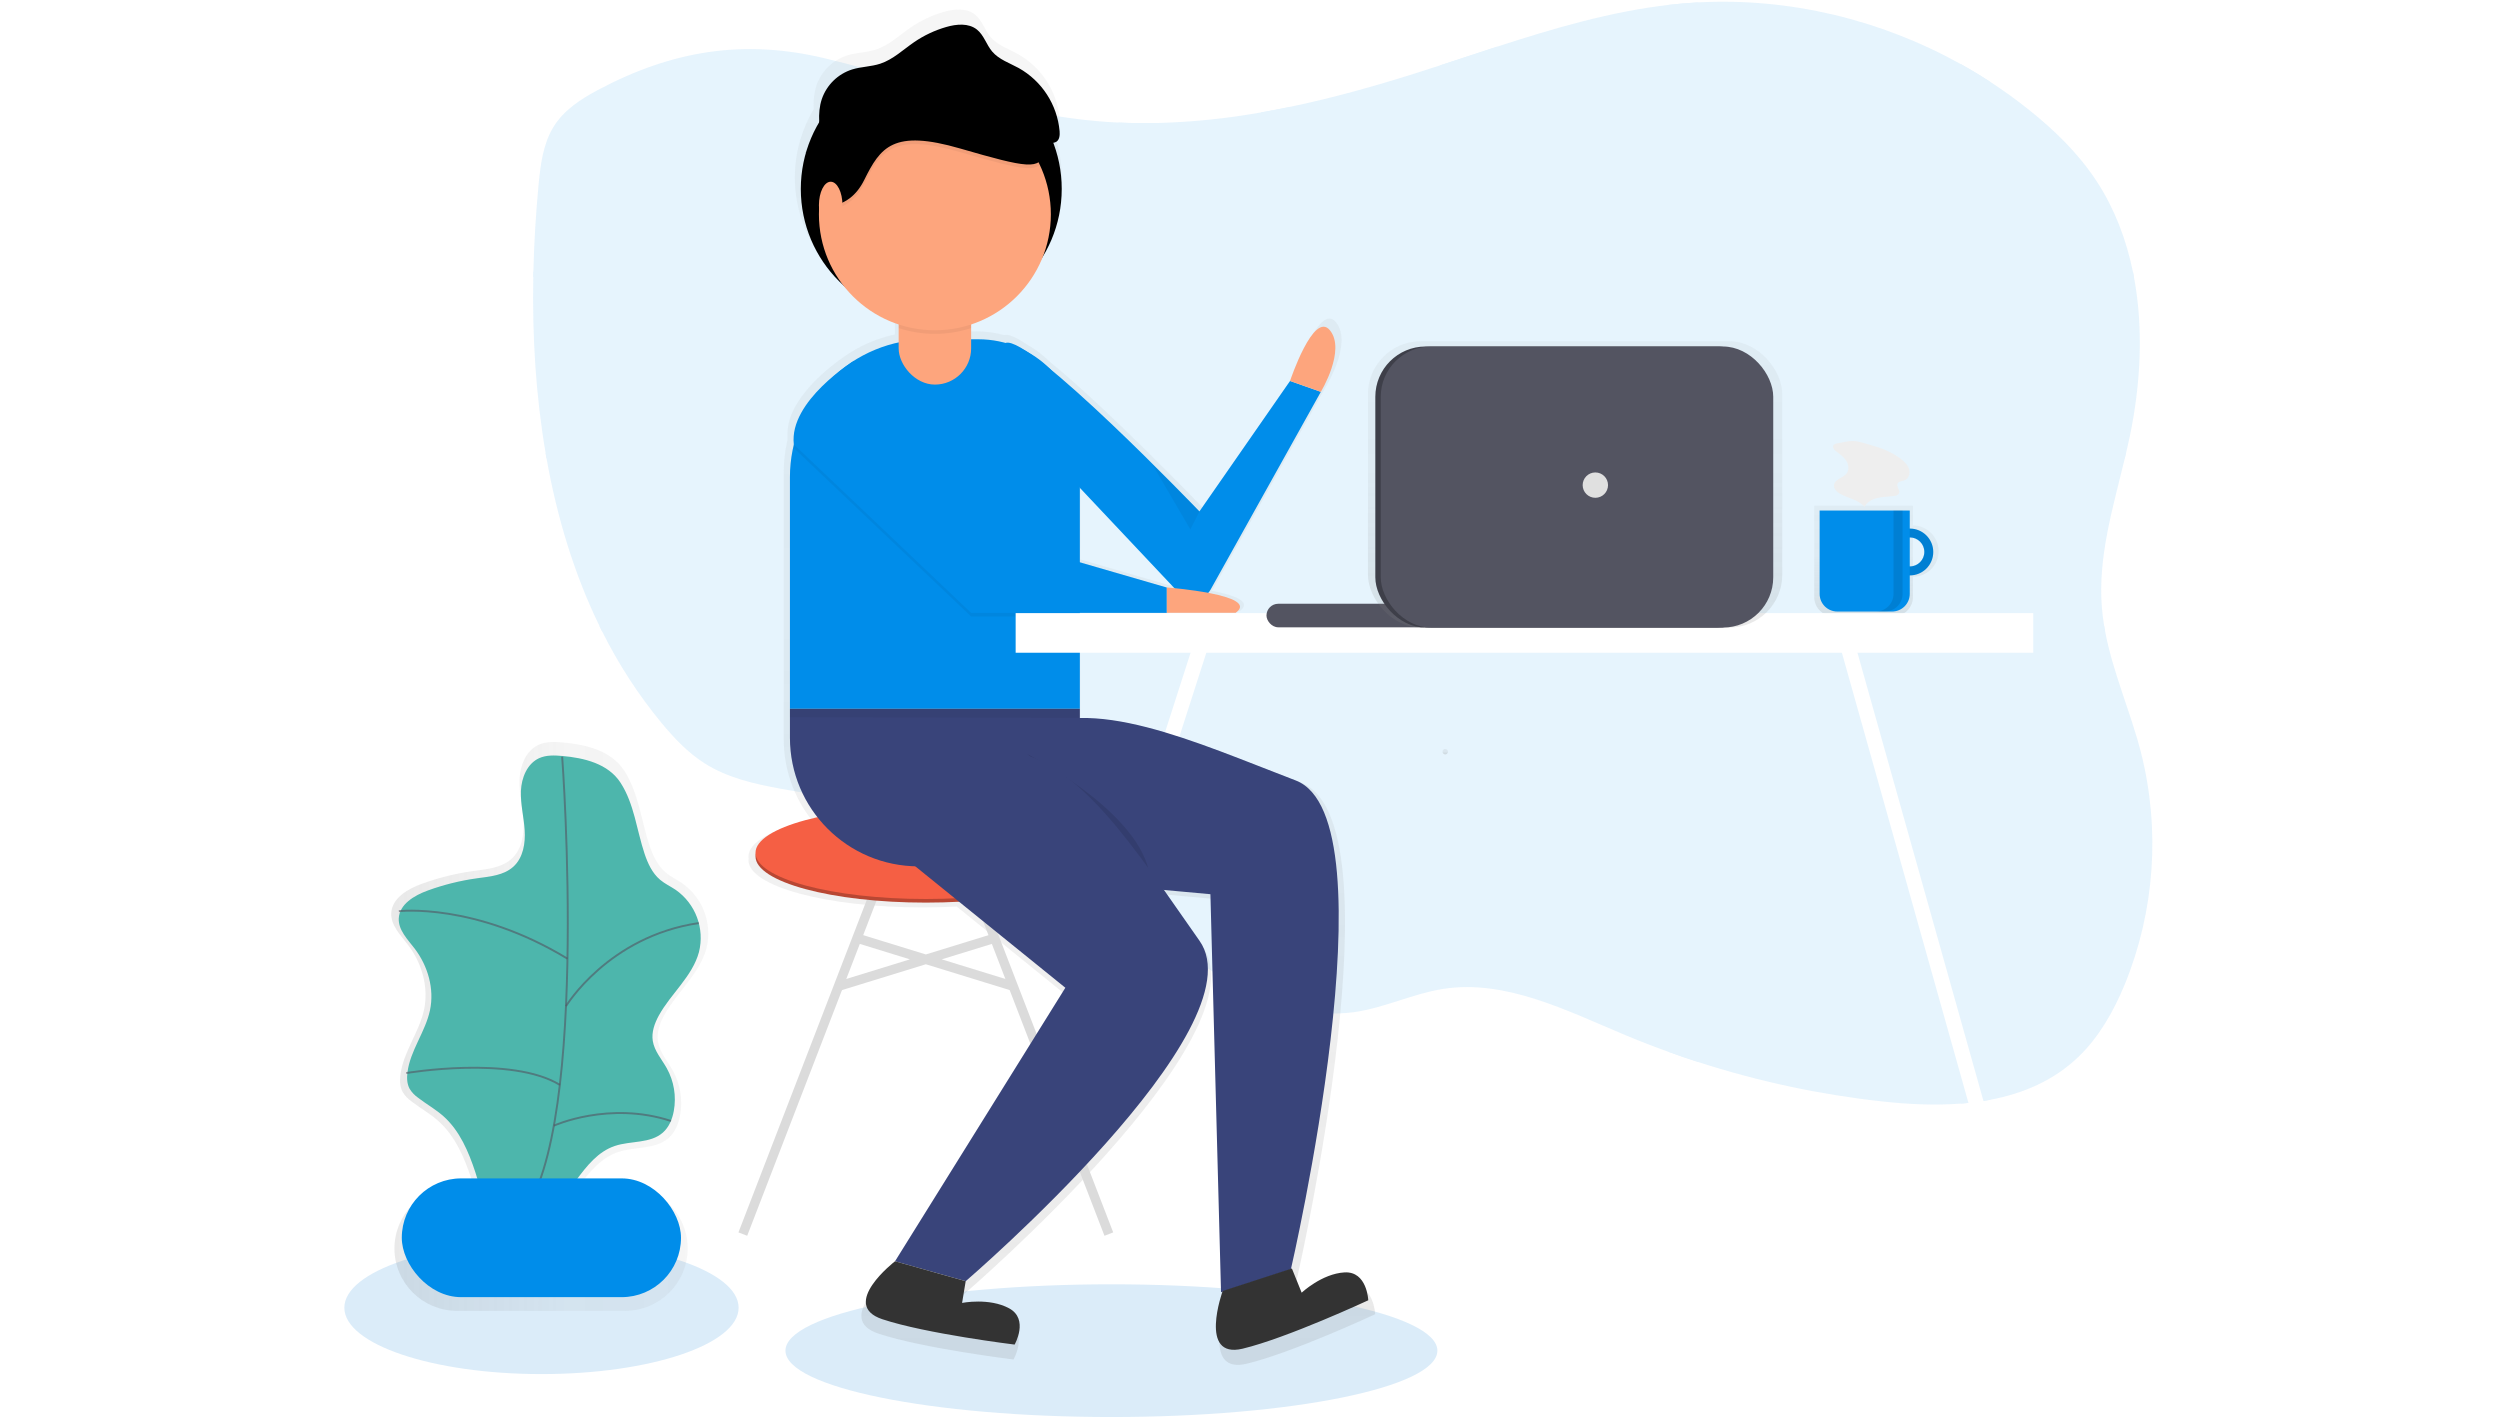 <svg xmlns="http://www.w3.org/2000/svg" width="464" height="263" viewBox="0 0 464 363">
  <defs>
    <linearGradient id="login-a" x1="50.004%" x2="50.004%" y1="100%" y2="0%">
      <stop offset="0%" stop-color="gray" stop-opacity=".25"/>
      <stop offset="54%" stop-color="gray" stop-opacity=".12"/>
      <stop offset="100%" stop-color="gray" stop-opacity=".1"/>
    </linearGradient>
    <linearGradient id="login-b" x1="50.006%" x2="50.006%" y1="99.997%" y2=".006%">
      <stop offset="0%" stop-color="gray" stop-opacity=".25"/>
      <stop offset="54%" stop-color="gray" stop-opacity=".12"/>
      <stop offset="100%" stop-color="gray" stop-opacity=".1"/>
    </linearGradient>
    <linearGradient id="login-c" x1="-.016%" x2="100.035%" y1="49.987%" y2="49.987%">
      <stop offset="0%" stop-color="gray" stop-opacity=".25"/>
      <stop offset="54%" stop-color="gray" stop-opacity=".12"/>
      <stop offset="100%" stop-color="gray" stop-opacity=".1"/>
    </linearGradient>
    <linearGradient id="login-d" x1="50%" x2="50%" y1="100%" y2="0%">
      <stop offset="0%" stop-color="gray" stop-opacity=".25"/>
      <stop offset="54%" stop-color="gray" stop-opacity=".12"/>
      <stop offset="100%" stop-color="gray" stop-opacity=".1"/>
    </linearGradient>
  </defs>
  <g fill="none" fill-rule="evenodd">
    <ellipse cx="196.5" cy="346" fill="#DBECF9" rx="83.5" ry="17"/>
    <ellipse cx="50.5" cy="335" fill="#DBECF9" rx="50.5" ry="17"/>
    <g fill="#008DEA" fill-rule="nonzero" opacity=".1" transform="translate(48)">
      <path d="M408.061,252.246 C405.224,259.085 401.502,265.64 396.292,270.668 C389.945,276.794 382.062,280.136 373.621,281.734 C371.133,282.198 368.621,282.523 366.096,282.708 C359.426,283.221 352.596,282.88 346.046,282.168 C330,280.416 314.175,277.03 298.818,272.063 C296.295,271.248 293.787,270.391 291.293,269.491 C287.531,268.142 283.802,266.695 280.108,265.149 C265.059,258.859 249.501,250.839 233.491,253.326 C225.732,254.535 218.442,258.195 210.665,259.284 C205.207,260.001 199.66,259.607 194.359,258.124 C191.792,257.438 189.278,256.57 186.834,255.526 C181.327,253.132 176.087,250.165 171.201,246.674 C159.471,238.476 148.946,228.314 136.596,221.214 C122.981,213.384 107.91,209.662 92.555,206.886 C90.056,206.435 87.548,206.004 85.031,205.594 C77.927,204.421 70.805,203.337 63.785,202.053 C57.022,200.805 50.139,199.278 44.252,195.524 C40.051,192.846 36.519,189.137 33.279,185.229 C27.303,177.987 22.176,170.083 18,161.672 C17.779,161.23 17.562,160.787 17.349,160.345 C10.847,147.004 6.474,132.459 3.792,117.41 C3.712,116.968 3.637,116.525 3.562,116.082 C1.039,101.33 0.118,86.077 0.397,70.935 L0.423,69.607 C0.596,62.131 1.061,54.686 1.751,47.347 C2.247,42.186 2.911,36.831 5.584,32.493 C8.258,28.155 12.613,25.371 16.951,23.052 C36.134,12.84 54.508,9.999 75.125,14.947 C78.436,15.74 81.733,16.594 85.031,17.479 C87.54,18.152 90.05,18.847 92.555,19.546 C109.875,24.375 127.151,29.514 145.055,31.054 C146.784,31.205 148.515,31.32 150.247,31.4 C153.673,31.559 157.099,31.594 160.525,31.506 C169.35,31.258 178.144,30.353 186.834,28.797 C189.348,28.363 191.856,27.882 194.359,27.354 C205.159,25.101 215.861,22.096 226.391,18.772 C228.542,18.093 230.691,17.402 232.836,16.7 C237.669,15.12 242.503,13.509 247.345,11.942 C261.801,7.255 276.328,2.974 291.293,1.248 C292.574,1.104 293.854,0.975 295.135,0.863 C296.361,0.757 297.592,0.673 298.818,0.611 C322.033,-0.629 345.514,4.971 366.096,16.43 C368.652,17.85 371.16,19.36 373.621,20.963 C377.035,23.185 380.344,25.575 383.549,28.133 C390.118,33.378 396.266,39.349 400.949,46.524 C405.512,53.513 408.473,61.361 410.177,69.611 C410.27,70.054 410.359,70.497 410.438,70.939 C412.939,84.258 412.16,98.541 409.354,111.886 C409.057,113.285 408.743,114.688 408.416,116.087 C408.314,116.529 408.208,116.972 408.101,117.415 C405.074,130.034 401.205,142.618 402.214,155.52 C402.343,157.144 402.546,158.756 402.812,160.349 C402.887,160.792 402.962,161.234 403.047,161.677 C405.021,172.202 409.509,182.188 412.2,192.612 C417.252,212.419 415.801,233.326 408.061,252.246 Z"/>
      <path d="M373.621,70.939 L410.443,70.939 C410.363,70.497 410.275,70.054 410.182,69.611 L373.621,69.611 L373.621,20.963 C371.16,19.363 368.652,17.852 366.096,16.43 L366.096,69.611 L298.818,69.611 L298.818,0.611 C297.592,0.673 296.361,0.757 295.135,0.863 C293.909,0.969 292.572,1.102 291.293,1.248 L291.293,69.611 L195.244,69.611 L195.014,69.359 L247.345,11.938 C242.503,13.504 237.669,15.116 232.836,16.696 L194.359,58.918 L194.359,27.35 C191.853,27.875 189.345,28.356 186.834,28.793 L186.834,60.374 L160.525,31.501 C157.099,31.584 153.673,31.549 150.247,31.395 L184.842,69.359 L184.612,69.611 L92.547,69.611 L92.547,19.546 C90.041,18.847 87.532,18.152 85.022,17.479 L85.022,69.611 L0.415,69.611 L0.388,70.939 L85.031,70.939 L85.031,116.087 L3.553,116.087 C3.628,116.529 3.703,116.972 3.783,117.415 L85.031,117.415 L85.031,160.349 L17.34,160.349 C17.553,160.792 17.77,161.234 17.991,161.677 L85.031,161.677 L85.031,205.612 C87.545,206.025 90.053,206.456 92.555,206.904 L92.555,161.677 L186.834,161.677 L186.834,255.513 C189.278,256.556 191.792,257.425 194.359,258.111 L194.359,161.677 L291.293,161.677 L291.293,269.487 C293.79,270.39 296.298,271.247 298.818,272.058 L298.818,161.677 L366.096,161.677 L366.096,282.703 C368.621,282.518 371.133,282.193 373.621,281.73 L373.621,161.677 L403.047,161.677 C402.962,161.234 402.887,160.792 402.812,160.349 L373.599,160.349 L373.599,117.415 L408.079,117.415 C408.185,116.972 408.292,116.529 408.393,116.087 L373.621,116.087 L373.621,70.939 Z M366.096,70.939 L366.096,116.087 L298.818,116.087 L298.818,70.939 L366.096,70.939 Z M291.293,116.087 L194.359,116.087 L194.359,70.939 L291.293,70.939 L291.293,116.087 Z M92.555,70.939 L185.506,70.939 L186.834,72.148 L186.834,116.087 L92.555,116.087 L92.555,70.939 Z M92.555,160.349 L92.555,117.415 L186.834,117.415 L186.834,160.349 L92.555,160.349 Z M194.359,160.349 L194.359,117.415 L291.293,117.415 L291.293,160.349 L194.359,160.349 Z M366.096,160.349 L298.818,160.349 L298.818,117.415 L366.096,117.415 L366.096,160.349 Z"/>
      <path d="M333.75 39.849L333.165 39.849C333.583 39.608 333.851 39.172 333.878 38.69 333.878 37.778 332.758 37.03 331.39 37.03L313.951 37.03C312.583 37.03 311.459 37.778 311.459 38.69 311.459 39.606 312.583 40.354 313.951 40.354L314.535 40.354C314.118 40.596 313.85 41.032 313.823 41.514 313.823 42.293 314.637 42.952 315.726 43.129L310.698 43.129C309.326 43.129 308.206 43.877 308.206 44.789 308.206 45.701 309.326 46.453 310.698 46.453L328.141 46.453C329.514 46.453 330.633 45.705 330.633 44.789 330.633 44.01 329.819 43.355 328.726 43.178L333.75 43.178C335.117 43.178 336.237 42.43 336.237 41.514 336.237 40.597 335.117 39.849 333.75 39.849zM144.679 55.682L144.094 55.682C144.51 55.438 144.777 55.003 144.807 54.522 144.807 53.606 143.687 52.858 142.315 52.858L124.871 52.858C123.499 52.858 122.379 53.606 122.379 54.522 122.379 55.434 123.499 56.182 124.871 56.182L125.451 56.182C125.037 56.427 124.772 56.862 124.743 57.342 124.743 58.125 125.557 58.78 126.646 58.957L121.627 58.957C120.255 58.957 119.135 59.705 119.135 60.622 119.135 61.538 120.255 62.281 121.627 62.281L139.071 62.281C140.443 62.281 141.563 61.533 141.563 60.622 141.563 59.838 140.744 59.183 139.655 59.006L144.679 59.006C146.046 59.006 147.166 58.258 147.166 57.342 147.166 56.426 146.046 55.682 144.679 55.682zM360.51 123.43L359.926 123.43C360.341 123.185 360.608 122.751 360.639 122.27 360.639 121.358 359.519 120.61 358.147 120.61L340.703 120.61C339.331 120.61 338.211 121.358 338.211 122.27 338.211 123.182 339.331 123.93 340.703 123.93L341.283 123.93C340.868 124.174 340.603 124.609 340.575 125.09 340.575 125.869 341.389 126.528 342.478 126.705L337.454 126.705C336.087 126.705 334.967 127.453 334.967 128.365 334.967 129.277 336.087 130.029 337.454 130.029L354.902 130.029C356.27 130.029 357.394 129.281 357.394 128.365 357.394 127.586 356.576 126.931 355.487 126.754L360.51 126.754C361.878 126.754 362.998 126.006 362.998 125.09 362.998 124.173 361.878 123.43 360.51 123.43z"/>
    </g>
    <g transform="translate(12 2)">
      <path fill="url(#login-a)" fill-rule="nonzero" d="M25.45,5.48 L25.45,0.422 L0.167,0.422 L0.167,23.803 C0.167,26.525 2.374,28.731 5.097,28.731 L20.521,28.731 C23.243,28.731 25.45,26.525 25.45,23.803 L25.45,18.611 C29.082,18.611 32.025,15.668 32.025,12.038 C32.025,8.409 29.082,5.466 25.45,5.466 L25.45,5.48 Z M25.45,16.096 L25.45,8.004 C26.928,7.954 28.316,8.714 29.07,9.985 C29.823,11.257 29.823,12.838 29.07,14.11 C28.316,15.382 26.928,16.142 25.45,16.092 L25.45,16.096 Z" opacity=".7" transform="translate(364.372 127.136)"/>
      <path fill="#008DEA" fill-rule="nonzero" d="M389.028,133.405 C385.713,133.405 383.026,136.091 383.026,139.404 C383.026,142.718 385.713,145.404 389.028,145.404 C392.343,145.404 395.03,142.718 395.03,139.404 C395.03,136.091 392.343,133.405 389.028,133.405 Z M389.028,143.098 C386.977,143.098 385.315,141.436 385.315,139.386 C385.315,137.336 386.977,135.674 389.028,135.674 C391.079,135.674 392.741,137.336 392.741,139.386 C392.741,141.436 391.079,143.098 389.028,143.098 Z"/>
      <path fill="#000" fill-rule="nonzero" d="M389.028,133.405 C385.713,133.405 383.026,136.091 383.026,139.404 C383.026,142.718 385.713,145.404 389.028,145.404 C392.343,145.404 395.03,142.718 395.03,139.404 C395.03,136.091 392.343,133.405 389.028,133.405 Z M389.028,143.098 C386.977,143.098 385.315,141.436 385.315,139.386 C385.315,137.336 386.977,135.674 389.028,135.674 C391.079,135.674 392.741,137.336 392.741,139.386 C392.741,141.436 391.079,143.098 389.028,143.098 Z" opacity=".1"/>
      <path fill="#008DEA" fill-rule="nonzero" d="M365.922,128.788 L389.01,128.788 L389.01,150.132 C389.01,152.63 386.983,154.656 384.484,154.656 L370.448,154.656 C367.948,154.656 365.922,152.63 365.922,150.132 L365.922,128.788 Z"/>
      <path fill="#000" fill-rule="nonzero" d="M384.851,128.788 L384.851,150.132 C384.851,151.326 384.376,152.47 383.532,153.314 C382.688,154.158 381.542,154.633 380.348,154.633 L382.669,154.633 C385.156,154.633 387.171,152.618 387.171,150.132 L387.171,128.788 L384.851,128.788 Z" opacity=".1"/>
      <path fill="#EEE" fill-rule="nonzero" d="M370.461,111.583 C370.061,111.595 369.686,111.786 369.44,112.102 C369.139,112.65 369.686,113.272 370.188,113.648 C371.116,114.344 372.086,115.04 372.717,116 C373.349,116.96 373.544,118.32 372.857,119.248 C371.961,120.464 369.816,120.728 369.607,122.222 C369.473,123.183 370.304,124.004 371.148,124.487 C373.228,125.679 375.911,125.995 377.415,127.86 C378.037,126.579 379.434,125.837 380.822,125.54 C382.21,125.243 383.653,125.248 385.064,125.034 C385.536,125.025 385.975,124.791 386.243,124.403 C386.638,123.605 385.514,122.644 385.904,121.846 C386.201,121.234 387.065,121.285 387.696,121.039 C388.726,120.64 389.149,119.318 388.856,118.255 C388.564,117.192 387.738,116.357 386.87,115.675 C384.549,113.819 381.717,112.757 378.872,111.963 C377.549,111.601 375.994,111.035 374.62,110.98 C373.246,110.924 371.789,111.36 370.461,111.583 Z"/>
      <path stroke="#FFF" stroke-width="3.84" d="M208.439,160.089 L160.166,310.425"/>
      <path fill="url(#login-b)" fill-rule="nonzero" d="M154.401,327.357 C148.464,327.7 143.172,332.674 143.172,332.674 L140.615,326.331 L140.406,326.401 C141.655,320.935 167.082,208.211 141.627,198.495 C122.071,191.029 101.328,181.791 85.073,182.134 L85.073,155.491 L107.859,155.491 L107.859,154.563 L125.896,154.563 C129.354,152.095 124.327,150.387 118.716,149.334 C118.945,149.072 119.147,148.787 119.319,148.485 L148.209,96.67 C148.209,96.67 154.856,85.756 150.581,80.536 C146.306,75.316 140.137,93.825 140.137,93.825 L116.404,127.99 C116.404,127.99 92.425,103.022 77.21,90.61 C75.519,88.934 73.611,87.492 71.538,86.323 C68.753,84.443 66.65,83.464 65.61,83.849 L65.582,83.849 C63.272,83.21 60.887,82.885 58.49,82.884 L56.591,82.884 L56.591,78.991 C65.203,76.149 72.1,69.617 75.404,61.174 C80.83,52.19 81.829,41.214 78.115,31.399 C78.398,31.365 78.67,31.27 78.913,31.12 C79.772,30.568 79.841,29.357 79.776,28.336 C79.143,21.396 75.129,15.213 69.045,11.809 C66.641,10.496 63.883,9.586 62.11,7.498 C60.588,5.703 59.947,3.192 58.1,1.726 C55.909,-0.014 52.743,0.283 50.056,1.063 C47.064,1.928 44.229,3.266 41.659,5.025 C38.753,7.016 36.126,9.572 32.78,10.677 C30.403,11.461 27.822,11.442 25.427,12.18 C21.702,13.359 18.754,16.231 17.481,19.924 C16.875,21.874 16.645,23.921 16.803,25.956 C15.347,28.388 14.2,30.993 13.391,33.71 L12.853,34.002 L13.373,33.77 C9.668,46.269 13.403,59.785 23,68.612 C26.717,73.449 31.803,77.057 37.598,78.968 L37.598,83.678 C33.463,84.569 29.519,86.184 25.947,88.448 C25.947,88.448 25.645,88.633 25.125,88.986 L24.968,89.093 C21.454,91.478 9.683,100.182 10.082,109.592 C10.082,109.954 10.082,110.318 10.082,110.683 C9.439,113.401 9.114,116.185 9.112,118.979 L9.112,187.294 C9.099,194.838 11.633,202.167 16.302,208.095 C6.396,210.313 0.084,213.663 0.084,217.426 C0.131,217.733 0.131,218.046 0.084,218.354 C0.084,225.035 20.043,230.455 44.704,230.455 C47.684,230.455 50.594,230.376 53.412,230.223 L81.262,252.755 L36.655,324.433 C36.655,324.433 21.941,335.82 33.332,339.62 C44.723,343.42 67.987,346.265 67.987,346.265 C67.987,346.265 71.784,339.62 66.562,336.776 C61.34,333.932 54.219,335.351 54.219,335.351 L55.148,329.658 C55.148,329.658 132.524,263.223 116.385,240.449 C113.299,236.092 110.212,231.596 107.102,227.17 L119.282,228.279 L122.067,332.567 L122.415,332.456 C121.719,334.507 116.798,349.967 127.706,347.35 C139.385,344.566 160.63,334.669 160.63,334.669 C160.63,334.669 160.337,327.013 154.401,327.357 Z M107.859,147.909 L85.073,141.297 L85.073,121.809 L109.836,148.067 C108.62,147.97 107.859,147.909 107.859,147.909 Z" opacity=".7" transform="translate(91.441)"/>
      <ellipse cx="138.35" cy="46.409" fill="#000" fill-rule="nonzero" rx="33.42" ry="33.408"/>
      <path fill="#008DEA" fill-rule="nonzero" d="M176.412,122.969 L201.918,150.034 C203.006,151.191 204.581,151.76 206.158,151.564 C207.735,151.369 209.123,150.434 209.897,149.046 L238.146,98.382 L230.255,95.598 L207.047,129.006 C207.047,129.006 163.475,83.608 157.381,85.854 C151.286,88.1 176.412,122.969 176.412,122.969 Z"/>
      <path stroke="#DBDBDB" stroke-width="2.4" d="M127.674 216.697L90.076 314.137M146.241 216.697L183.838 314.137"/>
      <ellipse cx="136.957" cy="217.393" fill="#B84733" fill-rule="nonzero" rx="43.632" ry="11.832"/>
      <ellipse cx="136.957" cy="216.465" fill="#F55F44" fill-rule="nonzero" rx="43.632" ry="11.832"/>
      <path stroke="#DBDBDB" stroke-width="2.4" d="M118.595 238.102L159.762 250.783M155.315 238.102L114.148 250.783"/>
      <path fill="#008DEA" fill-rule="nonzero" d="M137.463,84.912 L150.418,84.912 C164.774,84.912 176.412,96.545 176.412,110.896 L176.412,179.568 L102.145,179.568 L102.145,120.227 C102.142,110.862 105.862,101.879 112.486,95.256 C119.11,88.633 128.095,84.912 137.463,84.912 Z"/>
      <path fill="#39447A" fill-rule="nonzero" d="M102.145,179.568 L176.412,179.568 L176.412,219.936 L135.101,219.936 C116.9,219.936 102.145,205.186 102.145,186.992 L102.145,179.568 Z"/>
      <path fill="#000" fill-rule="nonzero" d="M103.147,112.78 L148.561,155.932 L198.692,155.932 L198.692,149.436 L155.524,136.908 L118.599,91.324 C118.599,91.324 101.829,101.667 103.147,112.78 Z" opacity=".05"/>
      <path fill="#008DEA" fill-rule="nonzero" d="M103.147,111.852 L148.561,155.004 L198.692,155.004 L198.692,148.508 L155.524,135.98 L118.599,90.396 C118.599,90.396 101.829,100.739 103.147,111.852 Z"/>
      <path fill="#FDA57D" fill-rule="nonzero" d="M198.692 148.489C198.692 148.489 222.828 150.345 216.33 154.985L198.692 154.985 198.692 148.489zM230.255 95.593C230.255 95.593 236.289 77.497 240.467 82.601 244.644 87.705 238.146 98.377 238.146 98.377L230.255 95.593z"/>
      <polygon fill="#000" fill-rule="nonzero" points="102.145 179.577 102.145 181.74 176.412 181.897 176.412 179.577" opacity=".05"/>
      <path fill="#39447A" fill-rule="nonzero" d="M159.915,222.516 L209.859,227.068 L212.579,329.027 L230.464,323.208 C230.464,323.208 257.214,207.672 231.708,197.928 C206.202,188.184 178.63,175.364 162.171,185.818 C145.711,196.272 159.915,222.516 159.915,222.516 Z"/>
      <path fill="#000" fill-rule="nonzero" d="M162.951,191.177 C162.951,191.177 190.337,205.097 194.05,220.873" opacity=".1"/>
      <path fill="#39447A" fill-rule="nonzero" d="M133.708,219.481 L172.698,251.033 L129.066,321.097 L147.169,326.201 C147.169,326.201 222.828,261.241 207.047,238.969 C191.265,216.697 175.483,190.713 155.988,190.249 C136.493,189.785 133.708,219.481 133.708,219.481 Z"/>
      <polygon fill="#000" fill-rule="nonzero" points="194.978 116.937 204.726 133.641 207.047 129.001" opacity=".05"/>
      <path fill="#333" fill-rule="nonzero" d="M129.066 321.097C129.066 321.097 114.677 332.233 125.817 335.945 136.957 339.657 159.701 342.441 159.701 342.441 159.701 342.441 163.415 335.945 158.309 333.161 153.203 330.377 146.241 331.769 146.241 331.769L147.169 326.201 129.066 321.097zM212.997 328.712C212.997 328.712 206.675 346.232 218.103 343.495 229.531 340.757 250.298 331.092 250.298 331.092 250.298 331.092 250.015 323.617 244.208 323.951 238.401 324.285 233.23 329.148 233.23 329.148L230.728 322.944 212.997 328.712z"/>
      <rect width="18.567" height="27.84" x="129.995" y="68.681" fill="#FDA57D" fill-rule="nonzero" rx="9.283"/>
      <path fill="#000" fill-rule="nonzero" d="M139.278,69.609 C134.151,69.609 129.995,73.764 129.995,78.889 L129.995,82.044 C136.025,84.027 142.532,84.027 148.561,82.044 L148.561,78.889 C148.561,76.428 147.583,74.068 145.842,72.327 C144.101,70.587 141.74,69.609 139.278,69.609 Z" opacity=".05"/>
      <ellipse cx="139.278" cy="52.905" fill="#FDA57D" fill-rule="nonzero" rx="29.707" ry="29.696"/>
      <path fill="#000" fill-rule="nonzero" d="M109.571,51.555 C109.571,51.555 116.998,53.467 121.176,45.031 C125.353,36.596 128.602,31.993 145.776,36.976 C162.951,41.96 166.404,42.572 167.23,37.858 C167.797,34.638 161.688,26.81 157.761,22.179 C155.849,19.92 152.725,18.569 149.406,18.569 L129.995,18.569 L118.391,23.938 L109.571,31.608 L107.715,41.964 L109.571,51.555 Z" opacity=".05"/>
      <path fill="#000" fill-rule="nonzero" d="M109.571,50.627 C109.571,50.627 116.998,52.539 121.176,44.103 C125.353,35.668 128.602,31.065 145.776,36.048 C162.951,41.032 166.404,41.644 167.23,36.93 C167.797,33.71 161.688,25.882 157.761,21.251 C155.849,18.992 152.725,17.641 149.406,17.641 L129.995,17.641 L118.391,23.01 L109.571,30.68 L107.715,41.036 L109.571,50.627 Z"/>
      <ellipse cx="112.588" cy="50.585" fill="#FDA57D" fill-rule="nonzero" rx="3.017" ry="6.032"/>
      <path fill="#000" fill-rule="nonzero" d="M110.43,35.064 C109.743,31.181 109.065,27.102 110.319,23.362 C111.563,19.751 114.446,16.942 118.089,15.79 C120.41,15.071 122.953,15.085 125.279,14.319 C128.551,13.243 131.118,10.742 133.963,8.793 C136.477,7.073 139.249,5.765 142.175,4.918 C144.802,4.157 147.898,3.865 150.042,5.568 C151.843,7.002 152.47,9.456 153.96,11.21 C155.696,13.252 158.388,14.138 160.741,15.423 C166.693,18.757 170.616,24.811 171.227,31.603 C171.306,32.601 171.227,33.784 170.382,34.322 C169.86,34.589 169.271,34.697 168.688,34.633 C156.814,34.461 144.927,34.294 133.105,33.204 C129.428,32.865 125.748,32.438 122.058,32.577 C116.356,32.803 110.789,34.376 105.812,37.166"/>
      <path fill="url(#login-c)" fill-rule="nonzero" d="M80.765,53.017 C82.332,46.692 79.848,40.056 74.513,36.313 C73.12,35.385 71.598,34.675 70.335,33.603 C68.219,31.821 67.007,29.19 66.135,26.559 C64.037,20.258 63.373,13.192 59.692,7.498 C56.341,2.315 49.819,0.798 44.031,0.283 C41.924,0.093 39.71,-0.005 37.783,0.868 C34.557,2.325 33.021,6.134 32.877,9.684 C32.733,13.233 33.652,16.709 33.884,20.235 C34.116,23.761 33.485,27.659 30.876,30.044 C28.268,32.429 24.541,32.721 21.082,33.199 C16.555,33.827 12.107,34.931 7.812,36.494 C4.205,37.807 0.19,40.173 0.019,44.006 C-0.121,47.138 2.409,49.639 4.307,52.13 C7.858,56.77 9.631,62.937 8.429,68.667 C7.204,74.5 3.105,79.506 2.358,85.422 C2.168,86.926 2.223,88.522 2.952,89.849 C3.531,90.783 4.294,91.59 5.194,92.22 C7.422,93.941 9.91,95.324 12.017,97.189 C16.413,101.082 18.794,106.729 20.628,112.307 C20.804,112.845 20.962,113.388 21.129,113.926 L16.808,113.926 C7.992,113.951 0.852,121.089 0.826,129.901 C0.852,138.714 7.992,145.851 16.808,145.877 L59.975,145.877 C68.791,145.851 75.931,138.714 75.956,129.901 C75.946,121.062 68.776,113.901 59.933,113.898 L48.116,113.898 C50.901,110.154 53.834,106.636 58.151,105.193 C62.468,103.75 67.69,104.6 71.078,101.588 C72.73,100.122 73.608,97.95 74.012,95.779 C74.727,91.846 74.058,87.786 72.118,84.29 C70.758,81.864 68.771,79.65 68.339,76.913 C67.973,74.565 68.804,72.184 69.969,70.101 C73.232,64.167 79.006,59.559 80.765,53.017 Z" opacity=".7" transform="translate(0 187.92)"/>
      <path fill="#4DB6AC" fill-rule="nonzero" d="M43.859,191.66 C41.854,191.479 39.747,191.386 37.909,192.217 C34.84,193.609 33.374,197.232 33.234,200.596 C33.095,203.96 33.972,207.283 34.191,210.647 C34.409,214.011 33.81,217.709 31.327,219.987 C28.843,222.265 25.292,222.534 22.002,222.989 C17.69,223.586 13.453,224.638 9.362,226.126 C5.927,227.374 2.103,229.634 1.936,233.281 C1.806,236.264 4.21,238.644 6.02,241.016 C9.404,245.456 11.089,251.307 9.942,256.764 C8.773,262.332 4.869,267.088 4.164,272.721 C3.983,274.15 4.034,275.672 4.73,276.934 C5.281,277.824 6.007,278.593 6.865,279.193 C8.986,280.831 11.354,282.149 13.363,283.926 C17.541,287.638 19.815,293.011 21.561,298.31 C23.277,303.535 24.622,308.875 25.585,314.29 C29.191,311.97 33.852,312.008 37.7,310.114 C45.892,306.101 48.649,294.464 57.301,291.554 C61.395,290.186 66.385,290.988 69.611,288.121 C71.185,286.729 72.02,284.659 72.396,282.59 C73.077,278.853 72.446,274.997 70.609,271.672 C69.314,269.352 67.42,267.264 67.007,264.647 C66.654,262.411 67.471,260.146 68.558,258.151 C71.667,252.5 77.168,248.115 78.844,241.883 C80.344,235.855 77.977,229.525 72.888,225.959 C71.575,225.072 70.103,224.4 68.896,223.379 C66.877,221.681 65.731,219.175 64.895,216.674 C62.895,210.675 62.263,203.942 58.759,198.522 C55.579,193.595 49.369,192.147 43.859,191.66 Z"/>
      <path stroke="#535461" stroke-width=".5" d="M43.799,191.864 C43.799,191.864 51.411,293.763 31.619,311.279" opacity=".6"/>
      <rect width="71.524" height="30.424" x="2.715" y="299.869" fill="#008DEA" fill-rule="nonzero" rx="15.212"/>
      <path stroke="#535461" stroke-width=".5" d="M1.954 231.415C1.954 231.415 21.407 229.146 45.159 243.591M44.778 255.752C44.778 255.752 55.589 237.879 78.797 234.459M3.857 272.883C3.857 272.883 30.821 268.313 43.209 275.922M41.673 286.362C41.673 286.362 55.788 279.959 71.667 285.16" opacity=".6"/>
      <path fill="url(#login-d)" fill-rule="nonzero" d="M270.016,191.256 C270.4,191.256 270.712,190.945 270.712,190.56 C270.712,190.176 270.4,189.864 270.016,189.864 C269.631,189.864 269.319,190.176 269.319,190.56 C269.319,190.945 269.631,191.256 270.016,191.256 Z"/>
      <path stroke="#FFF" stroke-width="3.84" d="M372.179,160.089 L420.452,331.811"/>
      <rect width="260.681" height="10.152" x="159.966" y="155.06" fill="#FFF" fill-rule="nonzero"/>
      <rect width="42.703" height="6.032" x="224.221" y="152.665" fill="#535461" fill-rule="nonzero" rx="3.016"/>
      <rect width="106.137" height="73.358" x=".028" y=".037" fill="url(#login-d)" fill-rule="nonzero" opacity=".7" rx="13.546" transform="translate(250.186 85.376)"/>
      <rect width="100.543" height="72.004" x="252.103" y="86.763" fill="#3E3F49" fill-rule="nonzero" rx="12.883"/>
      <rect width="100.543" height="72.004" x="253.496" y="86.763" fill="#535461" fill-rule="nonzero" rx="12.883"/>
      <ellipse cx="308.467" cy="122.273" fill="#E0E0E0" fill-rule="nonzero" rx="3.249" ry="3.248"/>
    </g>
  </g>
</svg>
